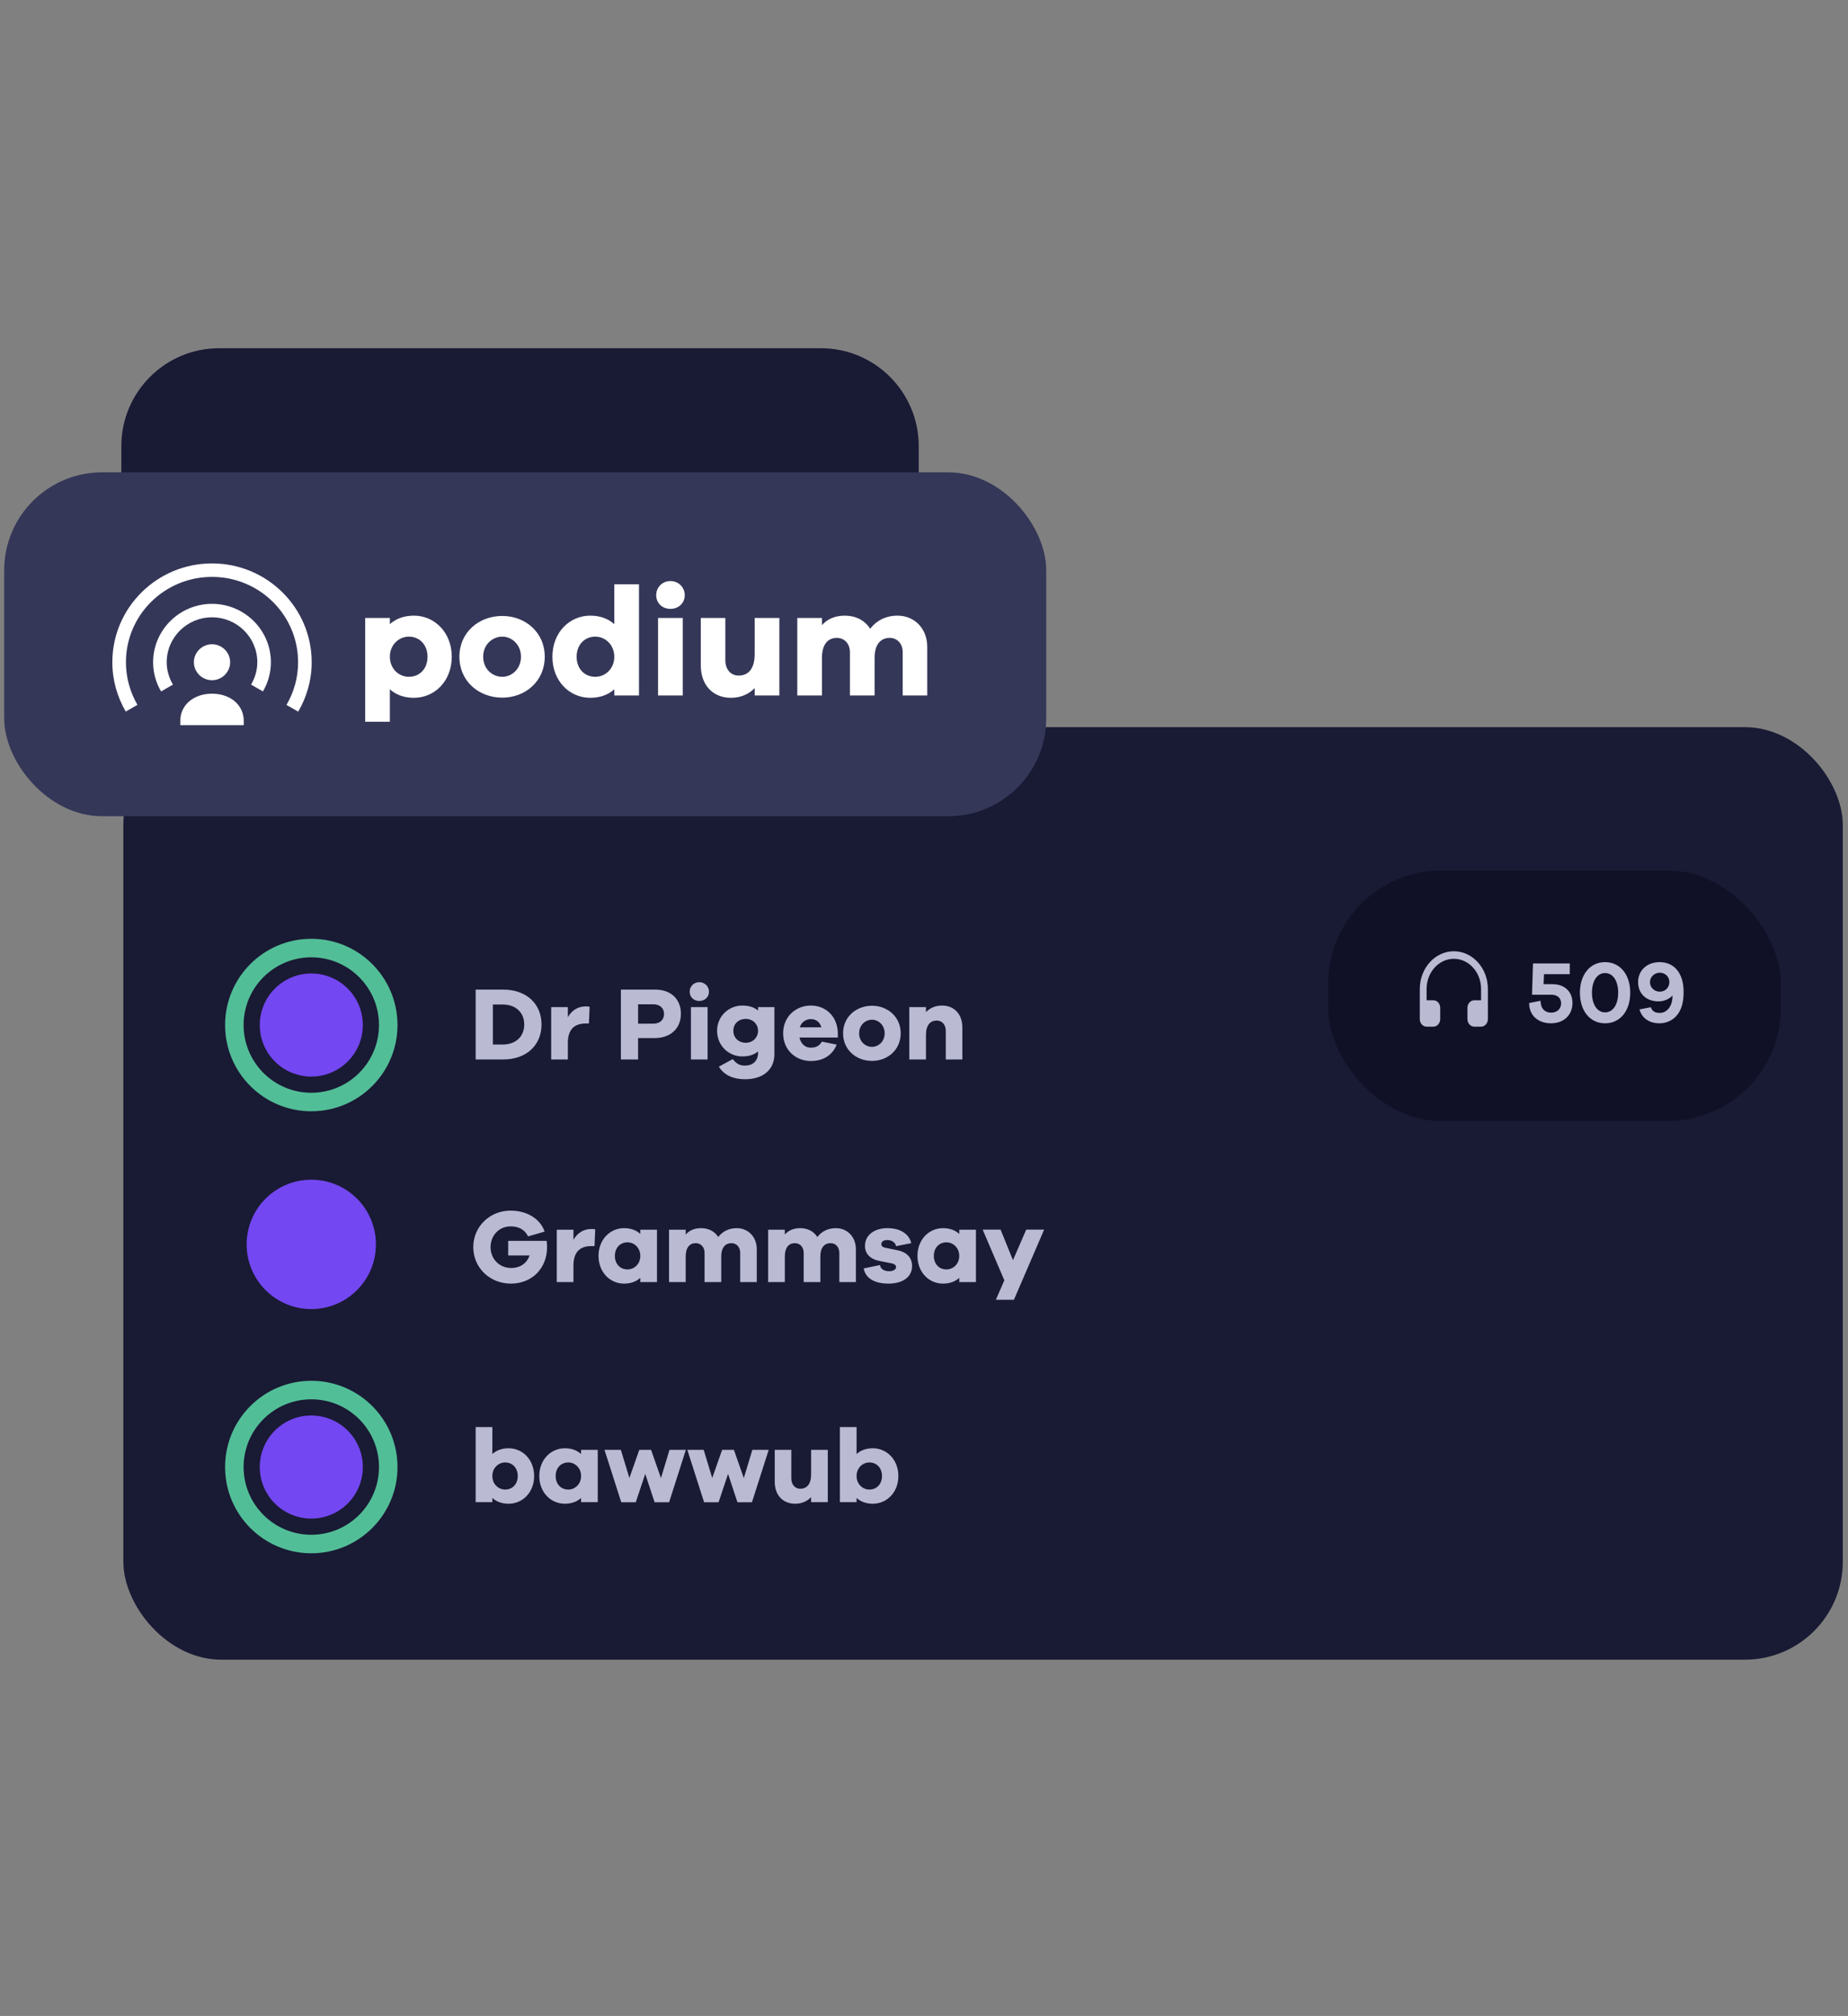 <svg width="343" height="374" viewBox="0 0 343 374" fill="none" xmlns="http://www.w3.org/2000/svg">
<rect x="0" y="0" width="343" height="374" fill="#808080" stroke="none"/>
<rect x="22.895" y="134.904" width="319.14" height="172.999" rx="18.169" fill="#191A34"/>
<path d="M22.52 82.769C22.52 72.734 30.655 64.6 40.689 64.6H152.352C162.386 64.6 170.521 72.734 170.521 82.769V92.431C170.521 102.465 162.386 110.6 152.352 110.6H40.689C30.655 110.6 22.52 102.465 22.52 92.431V82.769Z" fill="#191A34"/>
<rect x="246.521" y="161.486" width="84" height="46.487" rx="21" fill="#101126"/>
<path d="M269.84 176.477C266.355 176.477 263.521 179.614 263.521 183.471V189.067C263.521 189.839 264.086 190.466 264.784 190.466H266.048C266.746 190.466 267.312 189.839 267.312 189.067V186.969C267.312 186.196 266.746 185.57 266.048 185.57H264.784V183.471C264.784 180.385 267.053 177.875 269.84 177.875C272.628 177.875 274.896 180.385 274.896 183.471V185.57H273.632C272.934 185.57 272.368 186.196 272.368 186.969V189.067C272.368 189.839 272.934 190.466 273.632 190.466H274.896C275.593 190.466 276.16 189.839 276.16 189.067V183.471C276.16 179.614 273.325 176.477 269.84 176.477Z" fill="#BABAD3"/>
<path d="M286.494 182.579L286.575 180.731H291.358V178.737H284.532L284.353 184.541H287.985C289.039 184.541 289.753 185.173 289.753 186.114C289.753 187.168 289.007 187.865 287.904 187.865C286.834 187.865 285.942 187.2 285.942 185.66L283.818 186.081C283.818 188.562 285.683 189.843 287.856 189.843C290.288 189.843 291.86 188.27 291.86 186.081C291.86 183.941 290.369 182.579 288.147 182.579H286.494ZM297.912 178.494C295.124 178.494 293.243 180.796 293.243 184.168C293.243 187.557 295.124 189.843 297.912 189.843C300.701 189.843 302.582 187.557 302.582 184.168C302.582 180.796 300.701 178.494 297.912 178.494ZM297.912 187.816C296.421 187.816 295.48 186.325 295.48 184.168C295.48 182.012 296.421 180.52 297.912 180.52C299.404 180.52 300.344 182.012 300.344 184.168C300.344 186.325 299.404 187.816 297.912 187.816ZM308.03 178.494C305.679 178.494 304.041 180.05 304.041 182.19C304.041 184.282 305.484 185.773 307.835 185.773C308.824 185.773 309.813 185.368 310.429 184.687C310.429 185.676 310.202 186.584 309.603 187.232C309.23 187.638 308.695 187.913 308.078 187.913C307.235 187.913 306.668 187.654 306.409 186.86L304.301 187.265C304.755 188.935 306.165 189.843 307.997 189.843C309.246 189.843 310.283 189.356 311.029 188.594C312.099 187.492 312.488 185.952 312.488 184.006C312.488 180.488 310.705 178.494 308.03 178.494ZM308.078 183.974C307.138 183.974 306.246 183.276 306.246 182.223C306.246 181.169 307.138 180.455 308.078 180.455C309.003 180.455 309.846 181.152 309.846 182.19C309.846 183.276 309.003 183.974 308.078 183.974Z" fill="#BABAD3"/>
<rect x="0.776" y="87.627" width="193.414" height="63.797" rx="18.169" fill="#353758"/>
<path fill-rule="evenodd" clip-rule="evenodd" d="M42.714 122.859C42.714 124.692 41.201 126.192 39.351 126.192C37.501 126.192 35.987 124.692 35.987 122.859C35.987 121.025 37.501 119.525 39.351 119.525C41.201 119.525 42.714 121.025 42.714 122.859ZM33.464 134.525V133.692C33.464 130.859 35.886 128.692 39.351 128.692C42.815 128.692 45.237 130.859 45.237 133.692V134.525H33.464ZM30.942 122.859C30.942 118.259 34.709 114.525 39.351 114.525C43.992 114.525 47.76 118.259 47.76 122.859C47.76 124.375 47.322 125.775 46.599 127.009L48.802 128.275C49.727 126.675 50.282 124.842 50.282 122.859C50.282 116.892 45.371 112.025 39.351 112.025C33.33 112.025 28.419 116.892 28.419 122.859C28.419 124.825 28.957 126.675 29.899 128.275L32.102 127.009C31.379 125.775 30.942 124.375 30.942 122.859Z" fill="white"/>
<path d="M39.351 107.025C30.521 107.025 23.373 114.109 23.373 122.859C23.373 125.742 24.164 128.442 25.509 130.759L23.34 132.009C21.776 129.325 20.851 126.192 20.851 122.859C20.851 112.742 29.142 104.525 39.351 104.525C49.559 104.525 57.851 112.742 57.851 122.859C57.851 126.192 56.926 129.325 55.345 132.025L53.175 130.775C54.538 128.442 55.328 125.742 55.328 122.859C55.328 114.109 48.18 107.025 39.351 107.025Z" fill="white"/>
<path d="M76.83 114.215C80.64 114.215 83.848 117.309 83.848 121.835C83.848 126.39 80.64 129.455 76.83 129.455C74.968 129.455 73.478 128.882 72.361 127.88V133.895H67.778V114.645H72.361V115.791C73.478 114.788 74.968 114.215 76.83 114.215ZM75.885 125.559C77.89 125.559 79.351 124.07 79.351 121.835C79.351 119.629 77.89 118.111 75.885 118.111C74.023 118.111 72.361 119.629 72.361 121.835C72.361 124.07 74.023 125.559 75.885 125.559ZM93.232 114.272C97.5 114.272 101.109 117.309 101.109 121.835C101.109 126.39 97.5 129.426 93.232 129.426C88.877 129.426 85.268 126.39 85.268 121.835C85.268 117.309 88.877 114.272 93.232 114.272ZM93.232 125.559C95.008 125.559 96.698 124.098 96.698 121.835C96.698 119.601 95.008 118.111 93.232 118.111C91.37 118.111 89.68 119.601 89.68 121.835C89.68 124.098 91.37 125.559 93.232 125.559ZM118.599 108.4V129.025H114.016V127.88C112.899 128.882 111.409 129.455 109.547 129.455C105.737 129.455 102.529 126.39 102.529 121.835C102.529 117.309 105.737 114.215 109.547 114.215C111.409 114.215 112.899 114.788 114.016 115.791V108.4H118.599ZM110.492 125.559C112.354 125.559 114.016 124.07 114.016 121.835C114.016 119.629 112.354 118.111 110.492 118.111C108.487 118.111 107.026 119.629 107.026 121.835C107.026 124.07 108.487 125.559 110.492 125.559ZM124.43 107.798C125.977 107.798 127.094 109.002 127.094 110.405C127.094 111.866 125.977 112.955 124.43 112.955C122.883 112.955 121.795 111.866 121.795 110.405C121.795 109.002 122.883 107.798 124.43 107.798ZM126.722 129.025H122.139V114.645H126.722V129.025ZM144.655 114.645V129.025H140.071V127.65C138.983 128.796 137.464 129.455 135.66 129.455C132.308 129.455 130.073 127.077 130.073 123.468V114.645H134.628V122.494C134.628 124.184 135.631 125.33 137.092 125.33C138.897 125.33 140.071 124.098 140.071 121.319V114.645H144.655ZM166.602 114.215C169.668 114.215 172.103 116.536 172.103 120.03V129.025H167.548V121.004C167.548 119.372 166.488 118.34 165.141 118.34C163.451 118.34 162.334 119.572 162.334 121.978V129.025H157.751V121.004C157.751 119.372 156.691 118.34 155.316 118.34C153.654 118.34 152.566 119.572 152.566 121.978V129.025H147.982V114.645H152.566V115.963C153.54 114.874 154.943 114.215 156.805 114.215C158.811 114.215 160.529 115.075 161.503 116.65C162.649 115.16 164.368 114.215 166.602 114.215Z" fill="white"/>
<path d="M67.343 190.164C67.343 195.446 63.061 199.727 57.779 199.727C52.497 199.727 48.215 195.446 48.215 190.164C48.215 184.882 52.497 180.6 57.779 180.6C63.061 180.6 67.343 184.882 67.343 190.164Z" fill="#7347F1"/>
<path d="M67.343 272.164C67.343 277.446 63.061 281.727 57.779 281.727C52.497 281.727 48.215 277.446 48.215 272.164C48.215 266.882 52.497 262.6 57.779 262.6C63.061 262.6 67.343 266.882 67.343 272.164Z" fill="#7347F1"/>
<path d="M69.776 230.859C69.776 237.487 64.404 242.859 57.776 242.859C51.149 242.859 45.776 237.487 45.776 230.859C45.776 224.232 51.149 218.859 57.776 218.859C64.404 218.859 69.776 224.232 69.776 230.859Z" fill="#7347F1"/>
<path fill-rule="evenodd" clip-rule="evenodd" d="M57.778 202.728C64.717 202.728 70.342 197.103 70.342 190.164C70.342 183.225 64.717 177.6 57.778 177.6C50.84 177.6 45.214 183.225 45.214 190.164C45.214 197.103 50.84 202.728 57.778 202.728ZM57.778 206.164C66.615 206.164 73.778 199.001 73.778 190.164C73.778 181.328 66.615 174.164 57.778 174.164C48.942 174.164 41.778 181.328 41.778 190.164C41.778 199.001 48.942 206.164 57.778 206.164Z" fill="#52BE97"/>
<path fill-rule="evenodd" clip-rule="evenodd" d="M57.778 284.728C64.717 284.728 70.342 279.103 70.342 272.164C70.342 265.225 64.717 259.6 57.778 259.6C50.84 259.6 45.214 265.225 45.214 272.164C45.214 279.103 50.84 284.728 57.778 284.728ZM57.778 288.164C66.615 288.164 73.778 281.001 73.778 272.164C73.778 263.328 66.615 256.164 57.778 256.164C48.942 256.164 41.778 263.328 41.778 272.164C41.778 281.001 48.942 288.164 57.778 288.164Z" fill="#52BE97"/>
<path d="M94.399 268.682C96.972 268.682 99.138 270.771 99.138 273.827C99.138 276.902 96.972 278.972 94.399 278.972C93.142 278.972 92.136 278.585 91.382 277.908V278.682H88.287V264.755H91.382V269.746C92.136 269.069 93.142 268.682 94.399 268.682ZM93.761 276.341C95.115 276.341 96.101 275.335 96.101 273.827C96.101 272.337 95.115 271.312 93.761 271.312C92.504 271.312 91.382 272.337 91.382 273.827C91.382 275.335 92.504 276.341 93.761 276.341ZM110.947 268.972V278.682H107.853V277.908C107.098 278.585 106.092 278.972 104.835 278.972C102.263 278.972 100.096 276.902 100.096 273.827C100.096 270.771 102.263 268.682 104.835 268.682C106.092 268.682 107.098 269.069 107.853 269.746V268.972H110.947ZM105.473 276.341C106.731 276.341 107.853 275.335 107.853 273.827C107.853 272.337 106.731 271.312 105.473 271.312C104.12 271.312 103.133 272.337 103.133 273.827C103.133 275.335 104.12 276.341 105.473 276.341ZM127.302 268.972L124.188 278.701H121.5L119.759 273.44L117.999 278.701H115.31L112.196 268.972H115.233L116.819 274.194L118.656 268.972H120.842L122.679 274.214L124.265 268.972H127.302ZM142.678 268.972L139.564 278.701H136.875L135.134 273.44L133.374 278.701H130.686L127.571 268.972H130.608L132.194 274.194L134.032 268.972H136.217L138.055 274.214L139.641 268.972H142.678ZM153.643 268.972V278.682H150.548V277.753C149.813 278.527 148.788 278.972 147.57 278.972C145.307 278.972 143.798 277.366 143.798 274.929V268.972H146.873V274.272C146.873 275.413 147.55 276.186 148.537 276.186C149.755 276.186 150.548 275.355 150.548 273.479V268.972H153.643ZM162.002 268.682C164.575 268.682 166.741 270.771 166.741 273.827C166.741 276.902 164.575 278.972 162.002 278.972C160.745 278.972 159.739 278.585 158.985 277.908V278.682H155.89V264.755H158.985V269.746C159.739 269.069 160.745 268.682 162.002 268.682ZM161.364 276.341C162.718 276.341 163.704 275.335 163.704 273.827C163.704 272.337 162.718 271.312 161.364 271.312C160.107 271.312 158.985 272.337 158.985 273.827C158.985 275.335 160.107 276.341 161.364 276.341Z" fill="#BABAD3"/>
<path d="M88.287 183.59H93.413C97.687 183.59 100.511 186.22 100.511 190.069C100.511 193.918 97.687 196.549 93.413 196.549H88.287V183.59ZM91.478 193.783H93.296C95.714 193.783 97.3 192.313 97.3 190.069C97.3 187.826 95.714 186.355 93.296 186.355H91.478V193.783ZM108.743 186.704C109.014 186.704 109.208 186.723 109.44 186.781L109.304 189.876H108.743C106.577 189.876 105.397 190.998 105.397 193.512V196.549H102.302V186.839H105.397V188.696C106.093 187.535 107.157 186.704 108.743 186.704ZM115.241 183.59H121.624C124.545 183.59 126.382 185.388 126.382 188.058C126.382 190.785 124.487 192.584 121.489 192.584H118.433V196.549H115.241V183.59ZM118.433 189.914H121.257C122.495 189.914 123.249 189.199 123.249 188.096C123.249 187.052 122.495 186.317 121.257 186.317H118.433V189.914ZM129.788 182.216C130.832 182.216 131.587 183.029 131.587 183.976C131.587 184.963 130.832 185.698 129.788 185.698C128.743 185.698 128.008 184.963 128.008 183.976C128.008 183.029 128.743 182.216 129.788 182.216ZM131.335 196.549H128.24V186.839H131.335V196.549ZM143.733 186.839V195.582C143.733 198.58 141.451 200.224 138.298 200.224C136.074 200.224 134.372 199.45 133.424 197.883L135.996 196.491C136.731 197.361 137.273 197.69 138.279 197.69C139.691 197.69 140.697 196.858 140.697 195.33V195.059C140 195.659 139.033 195.988 137.776 195.988C135.242 195.988 133.095 193.976 133.095 191.23C133.095 188.541 135.242 186.549 137.776 186.549C139.033 186.549 140 186.878 140.697 187.477V186.839H143.733ZM138.434 193.454C139.672 193.454 140.697 192.526 140.697 191.23C140.697 189.934 139.672 189.025 138.434 189.025C137.08 189.025 136.113 189.934 136.113 191.23C136.113 192.526 137.08 193.454 138.434 193.454ZM155.509 191.694V192.487H148.391C148.642 193.648 149.435 194.363 150.48 194.363C151.195 194.363 152.027 194.189 152.549 193.241L155.296 193.802C154.464 195.853 152.704 196.839 150.48 196.839C147.675 196.839 145.354 194.769 145.354 191.694C145.354 188.638 147.675 186.549 150.499 186.549C153.246 186.549 155.451 188.522 155.509 191.694ZM150.499 189.063C149.629 189.063 148.739 189.605 148.449 190.591H152.453C152.162 189.547 151.389 189.063 150.499 189.063ZM161.857 186.588C164.739 186.588 167.176 188.638 167.176 191.694C167.176 194.769 164.739 196.82 161.857 196.82C158.917 196.82 156.48 194.769 156.48 191.694C156.48 188.638 158.917 186.588 161.857 186.588ZM161.857 194.208C163.056 194.208 164.197 193.222 164.197 191.694C164.197 190.185 163.056 189.179 161.857 189.179C160.599 189.179 159.458 190.185 159.458 191.694C159.458 193.222 160.599 194.208 161.857 194.208ZM174.846 186.549C177.109 186.549 178.617 188.154 178.617 190.591V196.549H175.542V191.249C175.542 190.108 174.865 189.334 173.879 189.334C172.66 189.334 171.867 190.166 171.867 192.042V196.549H168.772V186.839H171.867V187.767C172.602 186.994 173.627 186.549 174.846 186.549Z" fill="#BABAD3"/>
<path d="M94.322 230.206H101.459C101.517 230.67 101.536 231.057 101.536 231.385C101.536 235.312 98.732 238.136 94.825 238.136C90.898 238.136 87.842 235.176 87.842 231.366C87.842 227.575 90.879 224.596 94.766 224.596C97.648 224.596 100.182 225.95 101.091 228.484L98.016 229.374C97.262 227.904 96.024 227.517 94.766 227.517C92.658 227.517 91.053 229.18 91.053 231.366C91.053 233.571 92.697 235.235 94.863 235.235C96.565 235.235 97.803 234.345 98.287 232.913H94.322V230.206ZM109.782 228.001C110.053 228.001 110.246 228.02 110.479 228.078L110.343 231.173H109.782C107.616 231.173 106.436 232.294 106.436 234.809V237.846H103.341V228.136H106.436V229.993C107.132 228.832 108.196 228.001 109.782 228.001ZM121.941 228.136V237.846H118.846V237.072C118.092 237.749 117.086 238.136 115.828 238.136C113.256 238.136 111.09 236.066 111.09 232.991C111.09 229.935 113.256 227.846 115.828 227.846C117.086 227.846 118.092 228.233 118.846 228.91V228.136H121.941ZM116.467 235.505C117.724 235.505 118.846 234.5 118.846 232.991C118.846 231.501 117.724 230.476 116.467 230.476C115.113 230.476 114.126 231.501 114.126 232.991C114.126 234.5 115.113 235.505 116.467 235.505ZM136.748 227.846C138.818 227.846 140.462 229.413 140.462 231.772V237.846H137.386V232.43C137.386 231.327 136.671 230.631 135.762 230.631C134.62 230.631 133.866 231.463 133.866 233.088V237.846H130.771V232.43C130.771 231.327 130.056 230.631 129.127 230.631C128.005 230.631 127.27 231.463 127.27 233.088V237.846H124.176V228.136H127.27V229.026C127.928 228.291 128.876 227.846 130.133 227.846C131.487 227.846 132.648 228.426 133.305 229.49C134.079 228.484 135.239 227.846 136.748 227.846ZM155.146 227.846C157.215 227.846 158.86 229.413 158.86 231.772V237.846H155.784V232.43C155.784 231.327 155.068 230.631 154.159 230.631C153.018 230.631 152.264 231.463 152.264 233.088V237.846H149.169V232.43C149.169 231.327 148.453 230.631 147.525 230.631C146.403 230.631 145.668 231.463 145.668 233.088V237.846H142.573V228.136H145.668V229.026C146.326 228.291 147.274 227.846 148.531 227.846C149.885 227.846 151.045 228.426 151.703 229.49C152.477 228.484 153.637 227.846 155.146 227.846ZM160.314 235.312L163.331 234.693C163.466 235.525 164.221 235.834 165.052 235.834C165.865 235.834 166.31 235.486 166.31 235.06C166.31 234.732 166.058 234.48 165.343 234.345L163.37 233.958C161.571 233.629 160.546 232.662 160.546 231.134C160.546 229.142 162.267 227.846 164.724 227.846C167.141 227.846 168.747 228.948 169.134 230.631L166.31 231.192C166.213 230.592 165.633 230.051 164.685 230.051C163.853 230.051 163.582 230.457 163.582 230.805C163.582 231.076 163.698 231.347 164.317 231.482L166.6 231.946C168.437 232.333 169.288 233.436 169.288 234.867C169.288 237.014 167.431 238.136 164.878 238.136C162.596 238.136 160.642 237.304 160.314 235.312ZM181.138 228.136V237.846H178.044V237.072C177.289 237.749 176.283 238.136 175.026 238.136C172.454 238.136 170.287 236.066 170.287 232.991C170.287 229.935 172.454 227.846 175.026 227.846C176.283 227.846 177.289 228.233 178.044 228.91V228.136H181.138ZM175.664 235.505C176.922 235.505 178.044 234.5 178.044 232.991C178.044 231.501 176.922 230.476 175.664 230.476C174.31 230.476 173.324 231.501 173.324 232.991C173.324 234.5 174.31 235.505 175.664 235.505ZM193.799 228.117L188.19 241.134H184.843L186.41 237.517L182.387 228.117H185.714L188.015 233.784L190.472 228.117H193.799Z" fill="#BABAD3"/>
</svg>

